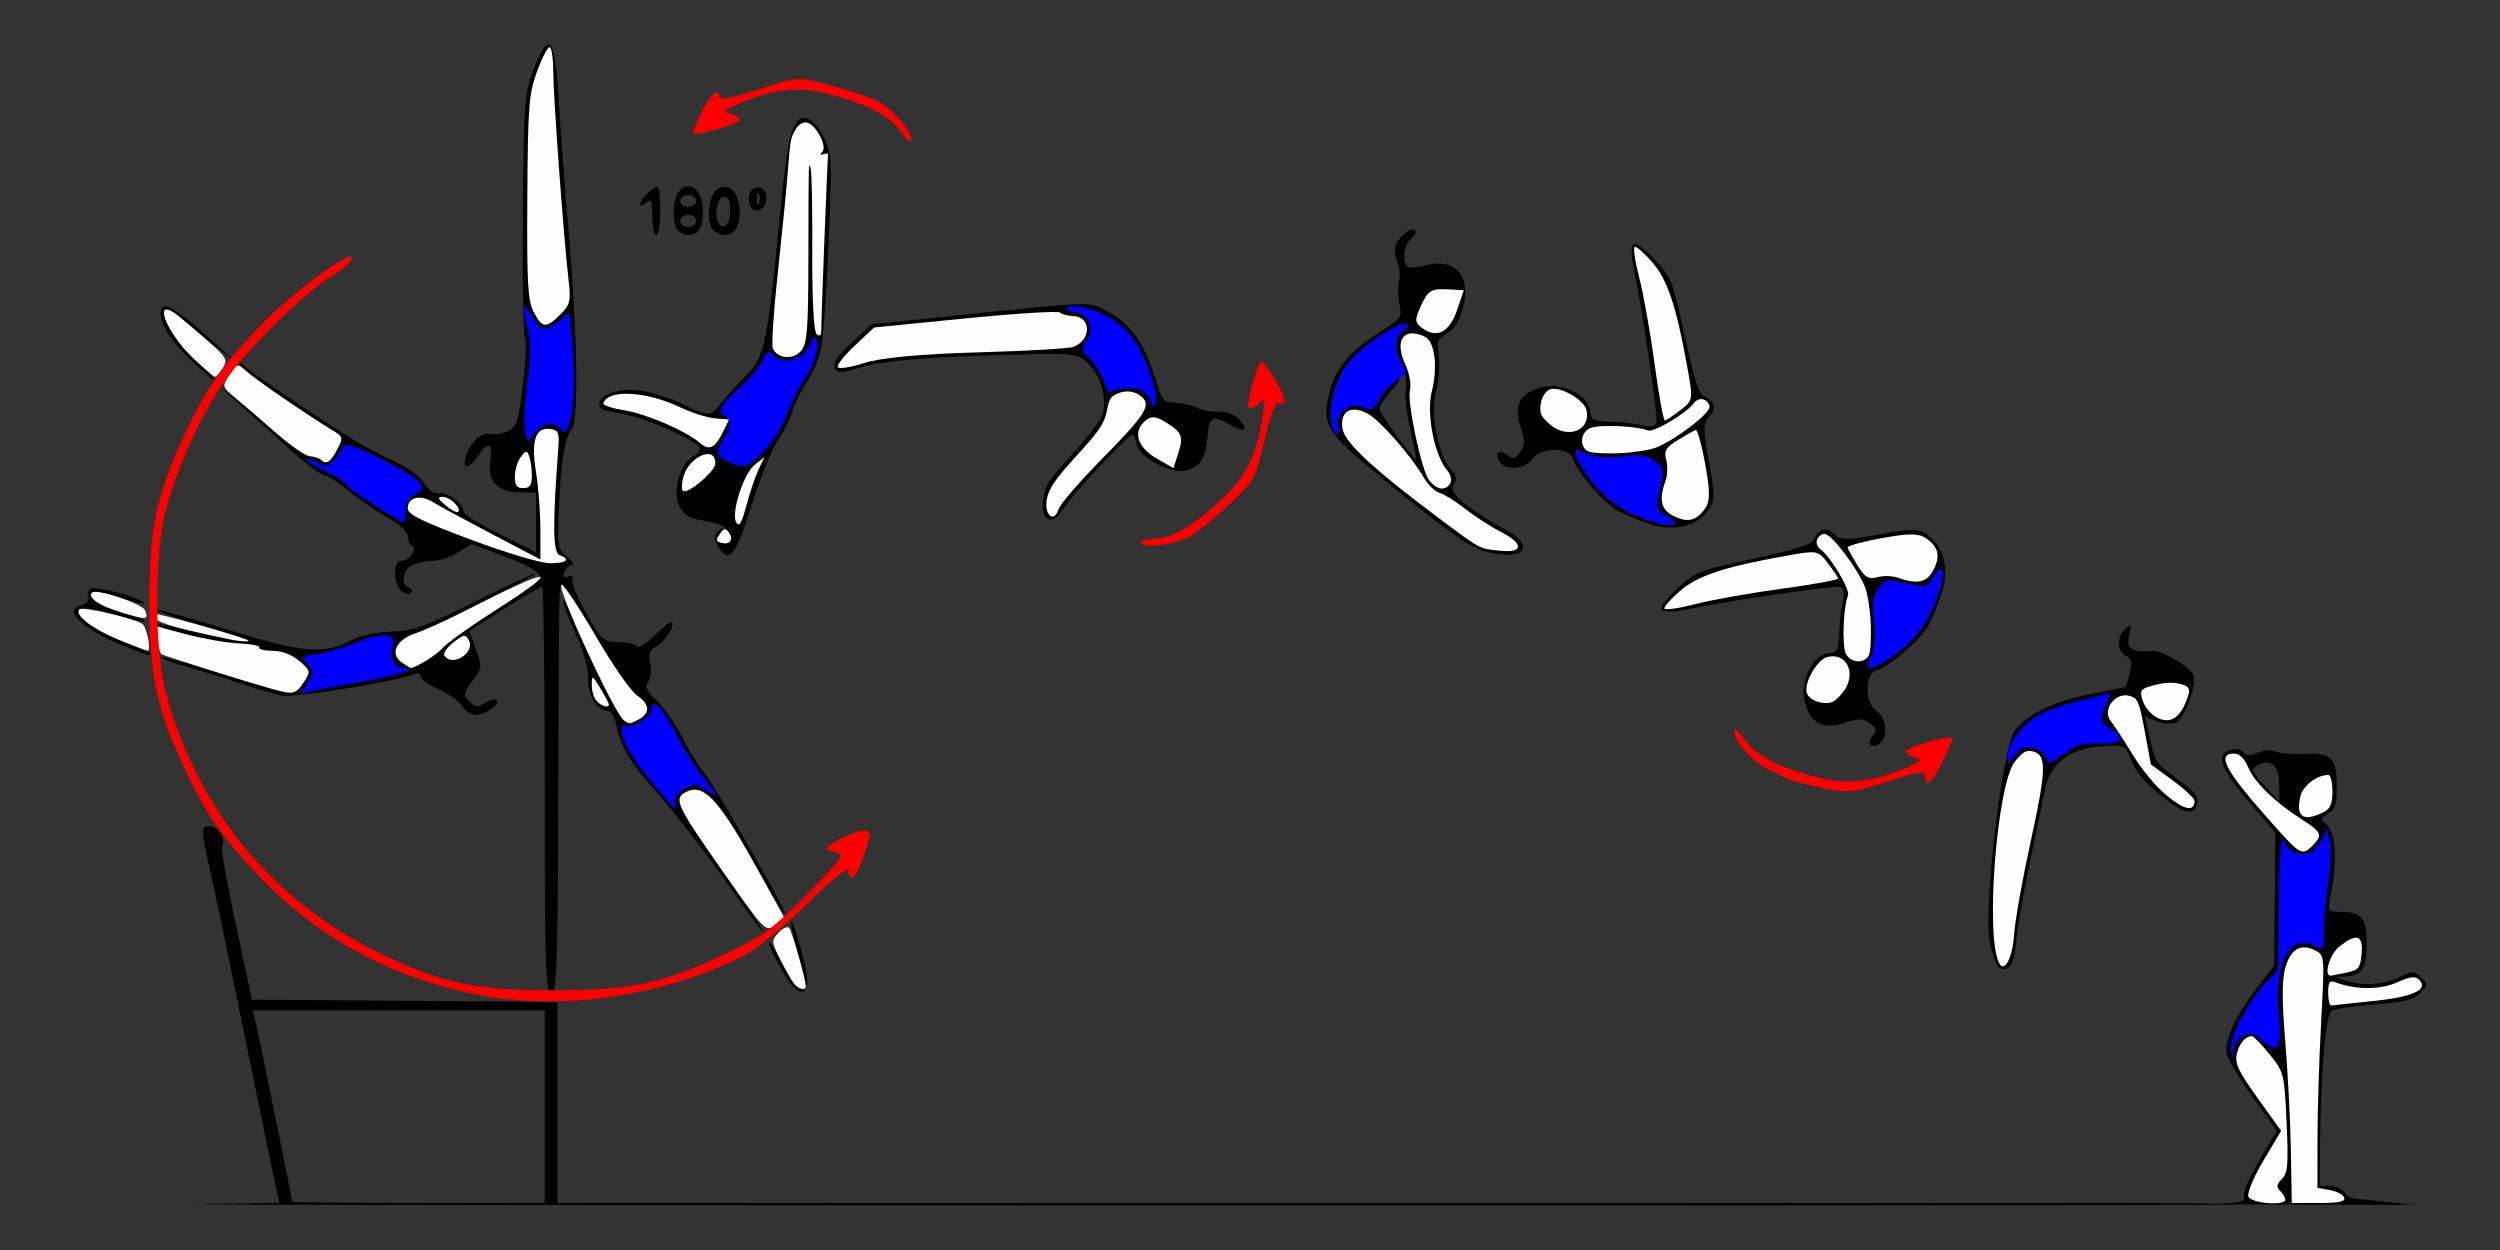 <?xml version="1.0" encoding="UTF-8" standalone="no"?>
<!-- Created with Inkscape (http://www.inkscape.org/) -->

<svg
   xmlns:dc="http://purl.org/dc/elements/1.1/"
   xmlns:cc="http://creativecommons.org/ns#"
   xmlns:rdf="http://www.w3.org/1999/02/22-rdf-syntax-ns#"
   xmlns:svg="http://www.w3.org/2000/svg"
   xmlns="http://www.w3.org/2000/svg"
   xmlns:sodipodi="http://sodipodi.sourceforge.net/DTD/sodipodi-0.dtd"
   xmlns:inkscape="http://www.inkscape.org/namespaces/inkscape"
   version="1.1"
   width="584"
   height="292"
   id="svg2"
   inkscape:version="0.91 r13725"
   sodipodi:docname="ub840704.svg">
  <rect width="100%" height="100%" fill="#333333" stroke="none"/>
  <sodipodi:namedview
     pagecolor="#d2e5d2"
     bordercolor="#666666"
     borderopacity="1"
     objecttolerance="10"
     gridtolerance="10"
     guidetolerance="10"
     inkscape:pageopacity="0"
     inkscape:pageshadow="2"
     inkscape:window-width="1508"
     inkscape:window-height="880"
     id="namedview11"
     showgrid="false"
     inkscape:zoom="0.52226027"
     inkscape:cx="158.44344"
     inkscape:cy="152.43402"
     inkscape:window-x="0"
     inkscape:window-y="0"
     inkscape:window-maximized="0"
     inkscape:current-layer="svg2" />
  <defs
     id="defs6" />
  <g
     id="g4906"
     transform="translate(-1.0999034e-6,-1.3971874e-6)">
    <path
       inkscape:connector-curvature="0"
       id="path8949"
       d="m 417.634,181.942 c -0.743,-0.415 -2.897,-1.452 -4.787,-2.304 -3.405,-1.534 -8.209,-7.147 -7.711,-9.007 0.142,-0.531 1.27,0.483 2.507,2.254 2.593,3.714 8.205,6.553 17.46,8.832 6.767,1.666 12.855,0.892 20.733,-2.636 3.34,-1.496 3.413,-1.612 1.357,-2.168 -1.195,-0.323 -2.066,-0.985 -1.935,-1.47 0.249,-0.928 10.39,-3.809 10.816,-3.072 0.135,0.234 -0.909,2.757 -2.32,5.605 -2.497,5.039 -4.177,6.383 -4.004,3.202 0.065,-1.195 -2.013,-0.874 -8.72,1.347 -8.003,2.65 -9.41,2.791 -15.425,1.544 -3.641,-0.754 -7.227,-1.712 -7.97,-2.127 z"
       style="fill:#fe0000" />
    <path
       inkscape:connector-curvature="0"
       id="path9341"
       d="m 521.99,175.048 c 0.169,-0.004 0.337,0.002 0.502,0.018 0.791,0.074 1.505,0.373 1.846,0.924 0.374,0.606 1.486,0.555 2.996,-0.133 1.352,-0.616 3.191,-0.743 4.213,-0.293 0.998,0.44 3.967,0.681 6.598,0.537 6.397,-0.351 7.717,0.934 7.717,7.514 0,4.432 -0.364,5.537 -2.135,6.484 -1.301,0.696 -1.716,1.401 -1.062,1.805 3.043,1.881 3.585,8.191 1.58,18.373 -0.505,2.564 -0.313,2.75 2.838,2.75 4.608,0 5.779,1.521 5.779,7.5 0,5.667 -1.162,7.452 -4.949,7.6 l -2.551,0.1 2.5,0.801 c 4.187,1.341 8.75,1.086 12.486,-0.695 3.341,-1.593 3.655,-1.593 5.252,0.004 1.598,1.598 1.581,1.815 -0.273,3.67 -1.522,1.522 -3.945,2.124 -10.637,2.639 -4.767,0.366 -9.266,1.035 -9.998,1.486 -1.428,0.881 -2.533,13.507 -2.725,31.146 l -0.105,9.75 2.492,0 c 1.409,0 3.034,0.869 3.74,2 0.193,0.309 0.384,0.57 1.334,0.791 0.009,0.033 0.022,0.066 0.07,0.104 l 14.598,1.541 c -28.879,-0.051 -49.226,-0.11 -47.531,-0.18 6.714,-0.275 8.101,-0.602 7.641,-1.803 -0.31,-0.807 1.288,-4.583 3.551,-8.393 l 4.115,-6.926 -5.516,-7.688 c -3.034,-4.228 -5.799,-8.815 -6.145,-10.191 -0.762,-3.037 1.85,-8.752 7.205,-15.756 l 3.822,-5 0.146,-15.5 0.145,-15.5 -5.18,-6 c -6.023,-6.977 -7.855,-10.098 -7.096,-12.078 0.337,-0.878 1.554,-1.373 2.736,-1.4 z m 7.387,3.086 c -0.628,0.026 -1.342,0.256 -2.131,0.697 -1.45,0.811 -1.229,1.395 1.781,4.68 l 3.439,3.754 -0.053,-4.129 c -0.043,-3.332 -1.153,-5.081 -3.037,-5.002 z"
       style="fill:#000000" />
    <path
       style="fill:#fefefe"
       d="m 547.612,279.776 c -0.229,-0.688 -1.729,-1.48 -3.333,-1.762 l -2.917,-0.512 0,-11.488 c 0,-6.319 0.383,-18.536 0.851,-27.149 0.837,-15.401 0.816,-15.68 -1.288,-16.805 -3.393,-1.816 -5.896,-0.369 -7.1,4.104 -0.777,2.886 -0.773,7.724 0.017,17.19 0.604,7.245 1.193,18.685 1.309,25.421 l 0.211,12.248 6.333,0.002 c 4.622,10e-4 6.221,-0.336 5.918,-1.248 z"
       id="path8537"
       inkscape:connector-curvature="0" />
    <path
       style="fill:#fefefe"
       d="m 533.861,280.226 c 0,-0.44 -0.543,-1.343 -1.207,-2.007 -0.943,-0.943 -0.853,-1.562 0.412,-2.826 1.374,-1.374 1.536,-3.377 1.075,-13.243 -0.534,-11.409 -0.607,-11.703 -3.979,-15.874 -1.889,-2.337 -3.742,-4.243 -4.118,-4.235 -1.546,0.035 -2.913,1.639 -3.524,4.137 -0.529,2.165 0.362,4.061 4.851,10.317 l 5.499,7.665 -4.114,6.926 c -2.269,3.82 -3.855,7.601 -3.536,8.433 0.608,1.584 8.641,2.241 8.641,0.707 z"
       id="path8535"
       inkscape:connector-curvature="0" />
    <path
       style="fill:#fefefe"
       d="m 554.361,233.842 c 9.329,-0.948 13.046,-2.67 10.74,-4.976 -0.899,-0.899 -2.114,-0.75 -5.18,0.632 -3.888,1.753 -9.736,1.74 -14.356,-0.033 -1.381,-0.53 -1.705,-0.064 -1.705,2.453 0,1.709 0.338,3.046 0.75,2.972 0.412,-0.074 4.8,-0.546 9.75,-1.049 z"
       id="path8533"
       inkscape:connector-curvature="0" />
    <path
       style="fill:#fefefe"
       d="m 548.361,227.153 c 2.606,-0.553 3.041,-1.128 3.31,-4.382 0.364,-4.394 -1.111,-4.87 -5.176,-1.673 -2.383,1.874 -3.834,7.117 -1.885,6.809 0.412,-0.065 2.1,-0.405 3.75,-0.754 z"
       id="path8529"
       inkscape:connector-curvature="0" />
    <path
       style="fill:#fefefe"
       d="m 540.289,197.455 c 2.315,-2.315 1.983,-3.143 -2.356,-5.883 -6.301,-3.978 -11.267,-8.766 -12.735,-12.28 -0.892,-2.134 -2.053,-3.266 -3.351,-3.266 -3.971,0 -2.123,3.753 6.895,14 8.827,10.031 8.899,10.076 11.547,7.429 z"
       id="path8523"
       inkscape:connector-curvature="0" />
    <path
       style="fill:#fefefe"
       d="m 542.611,189.806 c 1.755,-0.847 2.25,-1.931 2.25,-4.932 0,-2.116 -0.429,-3.847 -0.953,-3.847 -2.728,0 -6.01,2.554 -6.572,5.114 -1.032,4.699 0.674,5.884 5.275,3.666 z"
       id="path8521"
       inkscape:connector-curvature="0" />
    <path
       style="fill:#0000fe"
       d="m 521.725,245.311 c 0.075,-1.218 1.079,-2.719 2.231,-3.336 1.727,-0.924 2.503,-0.737 4.426,1.07 3.649,3.428 4.761,1.764 3.985,-5.963 -1.198,-11.925 2.587,-19.217 8.368,-16.123 2.031,1.087 2.127,0.922 2.134,-3.647 0.004,-2.632 0.475,-7.666 1.046,-11.187 0.571,-3.521 0.738,-7.77 0.371,-9.442 l -0.668,-3.04 -1.348,2.573 c -0.742,1.415 -2.069,2.85 -2.951,3.188 -1.892,0.726 -5.458,-0.96 -5.458,-2.58 0,-0.622 -0.338,-0.794 -0.75,-0.381 -0.412,0.412 -0.785,7.35 -0.828,15.417 l -0.078,14.667 -2.929,3.096 c -4.176,4.414 -8.631,13.009 -8.119,15.665 l 0.432,2.239 0.136,-2.215 z"
       id="path8651"
       inkscape:connector-curvature="0" />
    <path
       id="path9314"
       d="m 128.032,10.409 c -0.845,0.105 -1.946,2.116 -3.416,5.912 -2.107,5.441 -2.259,7.493 -2.486,33.561 -0.133,15.271 0.088,28.298 0.492,28.951 0.404,0.653 0.199,5.594 -0.453,10.979 -1.059,8.739 -1.439,9.909 -3.557,10.908 -1.304,0.616 -3.176,0.908 -4.16,0.65 -1.995,-0.522 -4.617,1.982 -5.66,5.406 -0.918,3.014 0.819,2.862 2.857,-0.25 2.319,-3.539 3.563,-3.098 2.895,1.023 -0.778,4.796 1.679,7.477 6.852,7.477 l 3.846,0 0,6.992 0,6.994 -8.5,-4.217 c -4.675,-2.319 -8.5,-4.721 -8.5,-5.338 0,-1.855 -3.722,-4.634 -5.676,-4.236 -1.164,0.237 -2.454,-0.639 -3.564,-2.42 -1.02,-1.637 -4.016,-3.798 -7.242,-5.225 -3.026,-1.338 -8.093,-4.093 -11.26,-6.121 -10.139,-6.494 -20.683,-13.676 -23.25,-15.834 -2.426,-2.04 -2.446,-2.04 -0.773,-0.043 1.518,1.812 13.313,10.13 21.025,14.826 2.698,1.643 2.726,1.75 1.184,4.732 -1.162,2.246 -2.023,2.863 -3.262,2.34 -0.925,-0.391 -2.478,-0.794 -3.451,-0.896 -0.973,-0.103 -3.448,-1.766 -5.5,-3.697 -2.052,-1.931 -6.43,-5.661 -9.73,-8.291 l -6,-4.781 5.449,4.857 c 2.997,2.672 8.331,7.445 11.852,10.607 3.521,3.163 6.988,5.75 7.705,5.75 0.718,0 3.183,1.569 5.479,3.486 2.295,1.917 6.385,4.73 9.092,6.25 2.863,1.608 4.921,3.471 4.922,4.455 5.59e-4,0.93 0.474,1.981 1.051,2.338 1.333,0.824 -0.705,3.471 -2.672,3.471 -1.898,0 -1.785,5.417 0.146,7.02 0.838,0.696 1.851,0.915 2.25,0.486 0.399,-0.429 0.164,-0.981 -0.523,-1.227 -1.924,-0.687 -1.481,-4.085 0.684,-5.244 1.064,-0.569 3.201,-1.037 4.75,-1.039 1.549,-0.002 4.264,-0.887 6.035,-1.967 l 3.221,-1.963 6.779,2.553 c 6.883,2.591 9.281,3.99 9.281,5.418 0,0.436 -4.664,3.766 -10.365,7.4 -5.701,3.634 -11.213,7.544 -12.248,8.688 -3.129,3.458 -7.106,5.097 -9.396,3.871 -3.78,-2.023 -2.187,-5.31 3.555,-7.336 4.531,-1.598 28.403,-13.621 27.092,-13.645 -0.475,-0.008 -6.883,2.989 -14.238,6.662 -11.485,5.735 -14.185,6.699 -19.135,6.828 -3.233,0.084 -7.215,0.909 -9.068,1.877 -6.846,3.574 -11.366,3.22 -29.117,-2.281 -9.032,-2.799 -16.607,-4.907 -16.832,-4.682 -0.225,0.225 3.565,1.597 8.422,3.049 11.381,3.402 11.278,3.36 8.264,3.453 -1.412,0.043 -5.851,-0.784 -9.865,-1.838 -4.014,-1.054 -6.908,-1.571 -6.432,-1.148 1.306,1.16 8.646,2.936 20.676,5.004 6.743,1.159 11.54,2.52 12.75,3.615 2.382,2.155 2.398,2.658 0.182,5.395 -2.031,2.508 -2.134,2.491 -21.193,-3.363 -6.298,-1.935 -11.629,-3.34 -11.846,-3.123 -0.217,0.217 2.911,1.344 6.951,2.504 4.04,1.16 9.821,2.954 12.846,3.984 3.025,1.03 6.88,2.155 8.566,2.5 2.824,0.577 26.534,-3.245 30.684,-4.947 1.075,-0.441 1.75,-0.269 1.75,0.445 0,0.64 1.912,2.014 4.25,3.055 2.337,1.041 4.816,2.817 5.508,3.945 1.469,2.394 4.061,2.635 6.799,0.633 2.536,-1.854 1.261,-3.109 -1.443,-1.42 -1.757,1.097 -2.334,1.045 -3.705,-0.326 -1.499,-1.499 -1.446,-1.867 0.707,-4.779 2.246,-3.038 2.276,-3.313 0.799,-7.42 l -1.533,-4.266 8.195,-5.186 c 4.507,-2.852 8.471,-5.186 8.809,-5.186 0.338,0 0.615,21.375 0.615,47.5 0,41.556 0.188,47.5 1.5,47.5 1.31,0 1.519,-5.873 1.652,-46.25 0.165,-50.251 0.131,-48.366 0.918,-49.152 0.299,-0.299 3.797,5.027 7.773,11.838 3.977,6.81 8.339,13.109 9.693,13.996 1.355,0.888 2.463,2.264 2.463,3.057 0,1.761 -3.362,3.698 -5.178,2.984 -1.261,-0.496 -8.735,-15.166 -12.361,-24.264 -0.941,-2.36 -1.906,-4.096 -2.145,-3.857 -0.239,0.239 0.991,3.519 2.732,7.291 2,4.332 3.126,8.302 3.059,10.779 -0.109,4.02 2.018,7.578 4.529,7.578 0.729,0 1.596,1.238 1.926,2.75 1.301,5.959 3.147,9.058 9.971,16.75 3.904,4.4 11.005,13.58 15.781,20.4 4.777,6.82 8.686,12.053 8.686,11.631 0,-0.422 -4.237,-6.761 -9.414,-14.088 -10.826,-15.321 -11.545,-16.86 -8.615,-18.428 3.991,-2.136 7.492,1.378 15.16,15.221 3.892,7.025 7.464,13.012 7.938,13.305 1.34,0.828 -16.041,-29.68 -18.766,-32.939 -1.333,-1.594 -3.705,-5.419 -5.27,-8.5 -1.565,-3.081 -4.228,-6.916 -5.92,-8.521 -2.361,-2.24 -2.82,-3.229 -1.971,-4.252 0.608,-0.733 0.839,-2.673 0.512,-4.311 -0.462,-2.31 -0.159,-3.213 1.352,-4.021 2.059,-1.102 4.489,-4.835 3.676,-5.648 -0.265,-0.265 -2.08,1.117 -4.033,3.07 -1.953,1.953 -3.824,3.108 -4.158,2.566 -0.335,-0.541 -2.269,-0.997 -4.299,-1.014 -3.497,-0.028 -3.89,-0.379 -7.475,-6.691 -2.081,-3.664 -3.566,-7.228 -3.301,-7.92 0.299,-0.78 -0.073,-1.045 -0.979,-0.697 -1.029,0.395 -1.277,0.084 -0.842,-1.051 0.34,-0.886 1.133,-1.626 1.762,-1.645 0.629,-0.018 0.101,-0.903 -1.174,-1.965 -2.199,-1.833 -2.295,-2.431 -1.863,-11.717 0.506,-10.898 1.377,-16.091 3.055,-18.197 1.585,-1.99 1.23,-22.481 -0.799,-46.088 -0.922,-10.725 -1.992,-24.9 -2.377,-31.5 -0.487,-8.356 -1.174,-12.271 -2.408,-12.117 z"
       style="fill:#000000"
       inkscape:connector-curvature="0" />
    <path
       id="path9306"
       d="m 38.573,71.577 c -0.214,0.021 -0.384,0.101 -0.52,0.236 -1.816,1.816 1.064,7.215 6.641,12.445 2.775,2.603 5.272,4.731 5.547,4.73 0.275,-0.001 -1.768,-2.149 -4.541,-4.773 -4.812,-4.553 -8.419,-10.563 -7.119,-11.863 0.335,-0.335 2.68,1.143 5.211,3.283 2.53,2.14 6.029,4.961 7.775,6.27 l 3.174,2.379 -3.154,-2.879 C 43.669,74.178 40.072,71.427 38.573,71.577 Z"
       style="fill:#000000"
       inkscape:connector-curvature="0" />
    <path
       id="path9298"
       d="m 22.032,137.438 c -0.402,-0.007 -0.696,0.029 -0.846,0.121 -0.595,0.368 -0.856,1.254 -0.582,1.969 0.276,0.718 -0.366,1.528 -1.432,1.807 -1.062,0.278 -1.932,0.918 -1.932,1.424 0,1.837 4.738,5.301 10.553,7.715 5.501,2.283 8.374,3.123 7.363,2.152 -0.229,-0.22 -3.305,-1.569 -6.836,-2.998 -6.303,-2.552 -10.08,-5.083 -10.08,-6.756 0,-1.319 2.959,-0.995 9.752,1.07 3.439,1.046 6.029,1.539 5.754,1.094 -0.275,-0.445 -2.729,-1.344 -5.453,-1.998 -4.78,-1.147 -8.003,-3.393 -6.715,-4.682 0.342,-0.342 3.304,0.257 6.582,1.332 3.278,1.075 5.739,1.595 5.469,1.158 -0.682,-1.103 -8.782,-3.357 -11.598,-3.408 z"
       style="fill:#000000"
       inkscape:connector-curvature="0" />
    <path
       inkscape:connector-curvature="0"
       id="path9337"
       d="m 49.059,193.026 c -2.297,0 -2.295,0.042 0.615,13 0.926,4.125 4.577,21.675 8.111,39 3.534,17.325 6.662,32.503 6.953,33.729 l 0.529,2.229 -19.764,0.295 c -10.87,0.161 105.561,0.303 258.736,0.316 93.318,0.008 170.77,-0.045 219.283,-0.127 l -10.312,-0.389 c -26.386,0 -76.183,-0.053 -177.211,-0.053 l -205.76,0 0,-23.488 0,-23.486 -35.699,-0.264 -35.699,-0.262 -3.732,-17.455 c -2.053,-9.6 -3.51,-17.818 -3.236,-18.26 1.021,-1.652 -0.822,-4.785 -2.814,-4.785 z m 9.965,43 34.107,0 34.109,0 0,22.5 0,22.5 -29.5,0 c -16.225,0 -29.5,-0.144 -29.5,-0.32 0,-0.639 -7.849,-39.252 -8.523,-41.93 l -0.693,-2.75 z"
       style="fill:#000000" />
    <path
       id="path9179"
       d="m 184.813,215.161 c -0.021,-0.005 -0.04,-7.8e-4 -0.057,0.016 -0.201,0.201 0.538,3.663 1.643,7.691 1.105,4.029 1.776,7.558 1.492,7.842 -1.009,1.009 -2.721,-0.89 -5.186,-5.754 -1.374,-2.711 -2.725,-4.93 -3.002,-4.93 -0.744,0 3.517,8.211 5.33,10.273 2.106,2.395 3.75,1.602 3.51,-1.693 -0.227,-3.114 -3.075,-13.289 -3.73,-13.445 z"
       style="fill:#000000"
       inkscape:connector-curvature="0" />
    <path
       style="fill:#fefefe"
       d="m 185.484,229.776 c -0.551,-0.688 -1.987,-3.205 -3.191,-5.595 -2.089,-4.145 -2.11,-4.434 -0.445,-6.274 0.96,-1.061 2.081,-1.58 2.491,-1.155 0.653,0.678 3.901,12.056 3.901,13.668 0,1.056 -1.716,0.654 -2.757,-0.644 z"
       id="path8531"
       inkscape:connector-curvature="0" />
    <path
       style="fill:#fefefe"
       d="m 169.063,203.879 c -11.137,-15.904 -11.777,-17.272 -8.817,-18.856 3.924,-2.1 7.462,1.533 15.547,15.965 4.096,7.311 7.447,13.408 7.447,13.55 0,0.142 -1.012,0.911 -2.25,1.709 -2.193,1.414 -2.497,1.098 -11.927,-12.368 z"
       id="path8525"
       inkscape:connector-curvature="0" />
    <path
       style="fill:#fefefe"
       d="m 145.74,168.26 c -2.304,-1.694 -15.783,-30.941 -14.598,-31.674 0.407,-0.252 3.987,5.104 7.956,11.9 3.969,6.797 8.324,13.084 9.679,13.972 2.957,1.938 3.166,4.121 0.529,5.532 -2.276,1.218 -2.276,1.218 -3.566,0.269 z"
       id="path8513"
       inkscape:connector-curvature="0" />
    <path
       style="fill:#fefefe"
       d="m 139.44,163.826 c -0.66,-0.66 -1.198,-2.348 -1.196,-3.75 0.004,-2.492 0.049,-2.476 2,0.724 1.098,1.801 1.996,3.488 1.996,3.75 0,0.892 -1.597,0.479 -2.8,-0.724 z"
       id="path8511"
       inkscape:connector-curvature="0" />
    <path
       style="fill:#fefefe"
       d="m 63.74,160.984 c -6.861,-1.916 -25.736,-7.86 -26.093,-8.217 -0.212,-0.212 -0.664,-1.777 -1.004,-3.477 l -0.618,-3.091 7.358,1.945 c 4.047,1.07 9.672,2.044 12.501,2.164 2.829,0.12 4.94,0.556 4.691,0.969 -0.249,0.412 1.124,0.75 3.051,0.75 2.244,0 4.494,0.852 6.259,2.37 2.696,2.319 2.718,2.427 1.033,5 -1.824,2.784 -2.419,2.916 -7.177,1.587 z"
       id="path8509"
       inkscape:connector-curvature="0" />
    <path
       style="fill:#fefefe"
       d="m 93.809,154.7 c -2.763,-2.02 -1.185,-5.319 3.229,-6.751 2.036,-0.66 7.302,-3.048 11.702,-5.306 20.351,-10.445 23.356,-10.52 7.134,-0.179 -5.701,3.634 -11.213,7.544 -12.248,8.688 -1.595,1.763 -6.476,4.875 -7.646,4.875 -0.197,0 -1.175,-0.597 -2.172,-1.326 z"
       id="path8503"
       inkscape:connector-curvature="0" />
    <path
       style="fill:#fefefe"
       d="m 103.79,153.106 c -0.313,-0.506 0.645,-1.874 2.128,-3.041 2.4,-1.888 2.795,-1.946 3.589,-0.528 1.643,2.935 -3.95,6.427 -5.717,3.569 z"
       id="path8501"
       inkscape:connector-curvature="0" />
    <path
       style="fill:#fefefe"
       d="m 27.74,149.453 c -6.223,-2.581 -10.424,-5.837 -9.161,-7.099 0.754,-0.754 13.684,2.306 14.782,3.498 1.028,1.116 1.975,6.177 1.148,6.132 -0.423,-0.023 -3.469,-1.162 -6.769,-2.531 z"
       id="path8497"
       inkscape:connector-curvature="0" />
    <path
       style="fill:#fefefe"
       d="m 53.74,149.378 c -14.897,-3.103 -18.767,-4.418 -17.304,-5.88 0.328,-0.328 18.018,4.623 21.304,5.963 1.273,0.519 -1.373,0.464 -4,-0.083 z"
       id="path8495"
       inkscape:connector-curvature="0" />
    <path
       style="fill:#fefefe"
       d="m 28.521,143.114 c -5.248,-1.597 -8.17,-3.533 -7.038,-4.664 1.038,-1.038 11.819,2.572 12.428,4.161 0.846,2.204 0.352,2.251 -5.39,0.503 z"
       id="path8489"
       inkscape:connector-curvature="0" />
    <path
       style="fill:#fefefe"
       d="m 109.982,126.063 c -11.471,-4.286 -14.741,-5.907 -14.741,-7.304 0,-2.6 2.907,-3.319 5.907,-1.461 1.426,0.884 7.656,4.259 13.843,7.5 l 11.25,5.894 -0.008,-7.083 c -0.004,-3.896 -0.465,-9.904 -1.025,-13.352 -1.192,-7.345 -0.127,-10.537 3.35,-10.042 1.89,0.269 2.141,0.847 1.877,4.311 -1.357,17.78 -1.292,24.525 0.241,25.114 2.715,1.042 1.704,1.932 -2.194,1.932 -2.106,0 -10.241,-2.422 -18.5,-5.508 z"
       id="path8479"
       inkscape:connector-curvature="0" />
    <path
       style="fill:#fefefe"
       d="m 104.132,118.084 c -1.85,-1.541 -2.023,-1.999 -0.764,-2.025 1.713,-0.035 4.514,2.658 3.657,3.516 -0.275,0.275 -1.577,-0.395 -2.893,-1.491 z"
       id="path8471"
       inkscape:connector-curvature="0" />
    <path
       style="fill:#fefefe"
       d="m 120.272,111.276 c 0.018,-1.512 0.639,-3.551 1.382,-4.529 1.213,-1.599 1.413,-1.616 1.968,-0.168 0.34,0.886 0.618,2.924 0.618,4.529 0,2.252 -0.457,2.918 -2,2.918 -1.523,0 -1.992,-0.656 -1.968,-2.75 z"
       id="path8465"
       inkscape:connector-curvature="0" />
    <path
       style="fill:#fefefe"
       d="m 74.907,107.359 c -0.367,-0.367 -1.5,-0.729 -2.517,-0.803 -1.018,-0.075 -4.73,-2.652 -8.25,-5.727 -3.52,-3.075 -7.727,-6.705 -9.349,-8.067 -2.928,-2.458 -2.937,-2.496 -1.165,-5.2 1.778,-2.714 1.793,-2.717 3.95,-0.783 2.107,1.889 14.377,10.289 19.925,13.64 2.678,1.618 2.714,1.756 1.224,4.638 -1.529,2.958 -2.549,3.573 -3.818,2.303 z"
       id="path8461"
       inkscape:connector-curvature="0" />
    <path
       style="fill:#fefefe"
       d="m 45.206,83.738 c -6.522,-6.12 -9.716,-14.81 -3.704,-10.075 1.302,1.025 4.501,3.743 7.108,6.039 4.312,3.797 4.623,4.363 3.445,6.25 -0.713,1.141 -1.525,2.068 -1.805,2.058 -0.28,-0.009 -2.55,-1.932 -5.044,-4.272 z"
       id="path8455"
       inkscape:connector-curvature="0" />
    <path
       style="fill:#fefefe"
       d="m 124.665,72.881 c -1.381,-2.67 -1.605,-6.713 -1.482,-26.75 0.13,-21.225 0.355,-24.184 2.235,-29.354 1.15,-3.163 2.48,-5.75 2.956,-5.75 0.476,0 0.866,2.592 0.866,5.76 0,5.759 2.461,39.136 3.607,48.928 0.545,4.657 0.345,5.45 -1.955,7.75 -3.318,3.318 -4.256,3.23 -6.228,-0.584 z"
       id="path8453"
       inkscape:connector-curvature="0" />
    <path
       inkscape:connector-curvature="0"
       id="path8951"
       d="M 112.582,232.547 C 92.233,228.854 74.398,219.293 60.432,204.591 51.84,195.546 48.083,190.101 43.107,179.483 c -6.596,-14.075 -8.193,-21.668 -8.193,-38.957 0,-17.289 1.597,-24.882 8.193,-38.957 4.976,-10.618 8.732,-16.062 17.325,-25.108 7.243,-7.625 21.81,-18.477 21.807,-16.245 -9.84e-4,0.72 -2.138,2.654 -4.75,4.296 -7.204,4.531 -20.442,17.709 -25.776,25.659 -5.418,8.075 -10.334,19.138 -13.043,29.355 -2.604,9.816 -2.604,32.184 0,42 7.315,27.578 25.21,49.291 50.643,61.45 14.07,6.727 21.954,8.381 39.928,8.381 18.309,0 25.904,-1.651 41,-8.912 8.243,-3.965 10.688,-5.784 18.48,-13.745 7.804,-7.974 8.688,-9.217 6.75,-9.495 -1.226,-0.176 -2.23,-0.655 -2.23,-1.065 0,-0.943 6.579,-4.116 8.534,-4.116 1.844,0 1.832,0.569 -0.128,6.322 -1.58,4.636 -3.406,6.24 -3.406,2.991 0,-1.045 -3.712,1.952 -9.75,7.87 -5.538,5.429 -11.91,10.64 -14.75,12.063 -18.718,9.38 -41.519,12.838 -61.158,9.274 z"
       style="fill:#fe0000" />
    <path
       inkscape:connector-curvature="0"
       id="path2993"
       d="m 210.327,30.635 c -2.593,-3.714 -8.205,-6.553 -17.46,-8.832 -6.767,-1.666 -12.855,-0.892 -20.733,2.636 -3.34,1.496 -3.413,1.612 -1.357,2.168 1.195,0.323 2.066,0.985 1.935,1.47 -0.254,0.948 -10.395,3.801 -10.83,3.047 -0.143,-0.248 0.818,-2.56 2.137,-5.136 2.238,-4.373 3.923,-5.686 4.073,-3.175 0.036,0.593 4.151,-0.275 9.144,-1.93 9.043,-2.996 9.111,-3 16.809,-0.943 4.251,1.136 9.256,2.836 11.122,3.778 3.42,1.726 8.147,7.381 7.667,9.171 -0.142,0.531 -1.27,-0.483 -2.507,-2.254 z"
       style="fill:#fe0000" />
    <path
       style="fill:#0000fe"
       d="m 153.081,183.767 c -4.874,-5.645 -7.841,-10.659 -7.841,-13.25 0,-0.885 0.47,-1.318 1.044,-0.963 1.465,0.905 5.956,-2.241 5.956,-4.173 0,-2.734 2.847,0.402 5.98,6.586 1.549,3.058 4.212,7.309 5.918,9.447 3.754,4.705 3.842,5.143 0.602,3.021 -2.321,-1.521 -2.684,-1.517 -5.078,0.051 -1.515,0.992 -2.353,2.278 -2.031,3.115 0.865,2.254 0.284,1.764 -4.549,-3.834 z"
       id="path8647"
       inkscape:connector-curvature="0" />
    <path
       style="fill:#0000fe"
       d="m 71.748,159.655 c 1.639,-2.502 1.646,-2.803 0.092,-4.519 -1.585,-1.751 -1.472,-1.864 2.37,-2.379 2.218,-0.298 6.464,-1.549 9.435,-2.78 5.924,-2.455 9.095,-2.103 8.141,0.903 -0.809,2.549 0.332,5.146 2.261,5.146 4.391,0 -1.45,1.872 -10.772,3.453 -5.756,0.976 -11.099,2.018 -11.874,2.316 -1.054,0.404 -0.967,-0.136 0.346,-2.139 z"
       id="path8643"
       inkscape:connector-curvature="0" />
    <path
       style="fill:#0000fe"
       d="m 87.613,118.12 c -3.37,-2.138 -6.443,-4.398 -6.829,-5.022 -0.386,-0.624 -2.708,-2.078 -5.161,-3.231 -2.453,-1.153 -4.256,-2.3 -4.007,-2.549 0.249,-0.249 1.474,0.094 2.721,0.761 1.955,1.046 2.509,0.917 4.007,-0.932 0.956,-1.181 1.887,-2.594 2.07,-3.141 0.413,-1.239 15.874,6.413 17.558,8.689 1.033,1.396 0.871,1.848 -1,2.795 -1.501,0.76 -2.219,2.015 -2.193,3.833 0.022,1.487 -0.203,2.7 -0.5,2.695 -0.297,-0.005 -3.297,-1.759 -6.667,-3.897 z"
       id="path8637"
       inkscape:connector-curvature="0" />
    <path
       style="fill:#0000fe"
       d="m 122.697,100.708 c -0.36,-1.433 -0.148,-6.408 0.47,-11.054 0.773,-5.81 0.812,-9.803 0.123,-12.788 -1.439,-6.242 -1.287,-6.742 0.939,-3.09 2.319,3.804 2.893,3.917 6.286,1.248 l 2.545,-2.002 0.715,8.582 c 0.994,11.935 -0.668,22.252 -2.981,18.509 -1.113,-1.801 -4.343,-1.227 -5.942,1.057 l -1.502,2.144 -0.654,-2.606 z"
       id="path2991"
       inkscape:connector-curvature="0" />
    <path
       inkscape:connector-curvature="0"
       id="path9600"
       d="m 160.781,43.529 c -1.637,0 -3.273,1.785 -3.393,5.354 -0.067,2.007 0.299,4.178 0.814,4.822 0.516,0.645 1.676,1.172 2.578,1.172 2.446,0 3.532,-1.917 3.395,-5.994 -0.12,-3.569 -1.758,-5.354 -3.395,-5.354 z m -7.17,0.098 c -1.003,0 -4.045,3.015 -4.045,4.01 0,0.499 0.631,0.382 1.402,-0.26 1.212,-1.009 1.402,-0.58 1.402,3.166 0,2.383 0.42,4.334 0.934,4.334 0.519,0 0.936,-2.5 0.936,-5.625 0,-3.094 -0.284,-5.625 -0.629,-5.625 z m 15.781,0.023 c -0.58,-0.028 -1.201,0.146 -1.836,0.545 -1.967,1.236 -2.704,7.417 -1.113,9.34 0.61,0.737 1.848,1.342 2.75,1.342 2.536,0 3.887,-2.339 3.564,-6.168 -0.259,-3.073 -1.627,-4.974 -3.365,-5.059 z m 7.637,0.117 c -1.653,-0.04 -2.662,2.063 -1.865,4.146 0.891,2.33 3.842,1.198 3.842,-1.475 0,-1.464 -0.604,-2.435 -1.639,-2.635 -0.116,-0.022 -0.228,-0.035 -0.338,-0.037 z m 0.076,1.229 c 0.056,0.021 0.119,0.11 0.184,0.271 0.259,0.645 0.259,1.699 0,2.344 -0.259,0.645 -0.473,0.117 -0.473,-1.172 0,-0.967 0.12,-1.507 0.289,-1.443 z m -16.324,0.506 c 1.038,0 1.869,0.625 1.869,1.406 0,0.781 -0.831,1.406 -1.869,1.406 -1.038,0 -1.869,-0.625 -1.869,-1.406 0,-0.781 0.831,-1.406 1.869,-1.406 z m 8.412,0.469 c 0.973,0 1.4,0.981 1.4,3.203 0,3.324 -1.929,5.044 -2.877,2.566 -0.897,-2.345 -0.02,-5.77 1.477,-5.77 z m -8.412,4.219 c 1.038,0 1.869,0.625 1.869,1.406 0,0.781 -0.831,1.406 -1.869,1.406 -1.038,0 -1.869,-0.625 -1.869,-1.406 0,-0.781 0.831,-1.406 1.869,-1.406 z"
       style="fill:#000000" />
    <g
       transform="matrix(0.866,-0.5,0.5,0.866,-129.601,-24.539)"
       id="g4769">
      <path
         style="fill:#000000"
         d="m 457.558,461.361 c -0.232,0.015 -0.579,0.08 -1.043,0.17 -2.731,0.528 -4.352,3.463 -3.053,5.523 0.809,1.282 0.52,2.179 -1.281,3.98 l -2.326,2.326 -7.725,-2.596 c -8.844,-2.973 -15.313,-3.462 -19.943,-1.508 -4.486,1.893 -27.347,32.555 -29.725,39.867 -0.935,2.875 -1.416,5.688 -1.068,6.25 1.273,2.06 3.599,0.926 6.273,-3.061 1.507,-2.246 6.838,-8.659 11.846,-14.25 5.008,-5.591 10.408,-11.657 12,-13.479 4.051,-4.634 9.684,-5.345 16.428,-2.076 4.886,2.368 4.923,2.423 4.385,6.389 -0.387,2.854 0.16,5.862 1.912,10.5 2.493,6.6 4.395,8.241 6.547,5.648 0.944,-1.138 0.662,-2.632 -1.35,-7.182 -2.512,-5.68 -2.522,-5.807 -0.873,-11.037 l 1.668,-5.291 1.912,2.432 c 1.052,1.337 2.762,2.43 3.803,2.43 2.32,0 8.963,-5.664 8.963,-7.643 0,-2.634 -3.94,-9.205 -5.893,-9.824 -1.06,-0.336 -2.479,-1.276 -3.154,-2.09 -0.992,-1.195 -0.866,-1.885 0.658,-3.578 1.388,-1.542 1.735,-1.948 1.039,-1.902 z"
         id="path8129"
         inkscape:connector-curvature="0" />
      <path
         inkscape:connector-curvature="0"
         style="fill:#fefefe"
         d="m 391.908,514.576 c 0,-6.862 20.585,-36.876 26.86,-39.163 2.774,-1.011 3.61,-0.975 4.791,0.207 2.295,2.295 0.452,5.252 -11.317,18.153 -5.958,6.532 -12.292,14.069 -14.075,16.75 -2.831,4.258 -6.259,6.477 -6.259,4.053 z"
         id="path8265" />
      <path
         inkscape:connector-curvature="0"
         style="fill:#fefefe"
         d="m 445.411,500.148 c -1.161,-3.099 -2.034,-8.119 -2.131,-12.25 -0.09,-3.85 -0.324,-8.106 -0.518,-9.457 -0.473,-3.286 4.297,-5.32 6.742,-2.875 1.42,1.42 1.321,2.251 -1.063,8.967 l -2.628,7.402 2.565,5.799 c 1.411,3.19 2.305,6.219 1.988,6.732 -1.332,2.156 -3.111,0.606 -4.955,-4.318 z"
         id="path8261" />
      <path
         inkscape:connector-curvature="0"
         style="fill:#fefefe"
         d="m 452.504,483.148 c -0.835,-1.296 -1.22,-3.412 -0.908,-4.99 0.47,-2.376 0.892,-2.657 3.177,-2.112 3.461,0.826 5.529,1.916 7.005,3.695 0.978,1.179 0.702,1.849 -1.467,3.555 -3.449,2.713 -5.994,2.665 -7.807,-0.148 z"
         id="path8257" />
      <path
         inkscape:connector-curvature="0"
         style="fill:#0000fe"
         d="m 437.115,481.256 c -2.539,-1.626 -4.32,-1.993 -7.779,-1.603 -3.903,0.44 -4.416,0.283 -3.943,-1.207 0.316,-0.997 -0.3,-2.476 -1.475,-3.539 -1.655,-1.497 -2.459,-1.626 -4.466,-0.711 -2.045,0.932 -2.354,0.87 -1.875,-0.378 0.315,-0.822 1.756,-2.098 3.202,-2.836 5.228,-2.67 8.721,-2.766 17.092,-0.472 l 8.141,2.231 -2.768,2.207 c -2.513,2.004 -2.656,2.453 -1.552,4.876 0.669,1.468 1.216,2.873 1.216,3.122 0,1.065 -2.738,0.267 -5.793,-1.689 z"
         id="path8193" />
    </g>
    <g
       transform="matrix(0.966,-0.259,0.259,0.966,-30.668,-219.369)"
       id="g4761">
      <path
         style="fill:#000000"
         d="m 326.744,373.648 c -0.049,-0.005 -0.096,-0.002 -0.137,0.012 -0.672,0.221 -1.298,2.558 -1.424,5.316 -0.392,8.575 -3.474,35.126 -4.217,36.328 -0.526,0.851 -1.455,0.769 -3.535,-0.311 -1.552,-0.805 -4.703,-2.018 -7.002,-2.697 -3.577,-1.056 -4.116,-1.566 -3.74,-3.533 0.704,-3.685 -4.639,-8.365 -9.549,-8.365 -5.25,0 -7.494,2.496 -7.104,7.904 0.223,3.086 -0.172,4.407 -1.635,5.477 -1.681,1.23 -2.081,1.199 -3.129,-0.234 -1.391,-1.902 -2.89,-0.956 -2.031,1.281 0.901,2.348 5.443,3.084 7.506,1.217 2.441,-2.209 9.16,-0.469 9.16,2.373 0,3.036 4.49,12.266 7.115,14.627 1.312,1.18 4.134,3.317 6.273,4.75 4.763,3.19 10.286,3.436 13.869,0.617 2.248,-1.768 2.606,-2.99 3.242,-11.023 0.585,-7.39 1.06,-9.219 2.607,-10.047 2.267,-1.213 2.439,-3.243 0.416,-4.922 -1.228,-1.019 -1.372,-3.52 -0.855,-14.873 0.61,-13.419 0.575,-13.735 -2.074,-18.963 -1.389,-2.741 -3.016,-4.858 -3.758,-4.934 z m -0.035,0.75 c 0.44,0 1.79,2.038 3,4.527 2.377,4.892 2.769,11.437 1.549,25.871 -0.645,7.625 -0.686,7.714 -4.123,9.15 -1.909,0.798 -3.764,1.451 -4.121,1.451 -0.357,0 0.12,-5.963 1.061,-13.25 0.94,-7.287 1.737,-16.512 1.771,-20.5 0.034,-3.987 0.423,-7.25 0.863,-7.25 z m -27.59,27.107 c 1.268,-0.021 2.748,0.761 4.334,2.348 2.668,2.668 3.145,5.456 1.256,7.346 -3.772,3.772 -10.939,-2.21 -8.654,-7.225 0.74,-1.625 1.796,-2.448 3.064,-2.469 z m 7.057,11.045 c 2.743,0.035 10.228,2.436 12.367,4.047 1.157,0.872 9.81,-1.561 12.072,-3.395 0.663,-0.537 1.676,-0.687 2.25,-0.332 2.409,1.489 0.686,3.517 -4.707,5.547 -3.163,1.19 -7.1,2.321 -8.75,2.514 -3.532,0.411 -14.205,-1.838 -15.67,-3.303 -1.662,-1.662 -0.485,-4.705 1.955,-5.053 0.138,-0.02 0.3,-0.028 0.482,-0.025 z m -4.951,4.207 c 0.315,-0.008 0.945,0.487 2.203,1.477 1.385,1.09 4.668,2.277 7.297,2.639 5.108,0.703 5.955,1.094 7.982,3.688 1.087,1.391 0.965,2.285 -0.75,5.484 -2.521,4.703 -2.521,4.881 -0.049,7.354 2.191,2.191 0.77,2.654 -2.5,0.814 -5.711,-3.214 -9.958,-7.599 -12.143,-12.539 -1.297,-2.933 -2.357,-6.253 -2.357,-7.377 0,-1.021 0.001,-1.531 0.316,-1.539 z m 28.154,2.641 c 0.406,0 0.431,3.712 0.057,8.25 -0.537,6.517 -1.107,8.618 -2.715,10 -2.682,2.306 -4.942,2.21 -7.666,-0.328 -2.354,-2.193 -2.221,-4.48 0.488,-8.395 0.751,-1.085 1.365,-3.151 1.365,-4.592 0,-2.174 0.656,-2.816 3.865,-3.777 2.126,-0.637 4.2,-1.158 4.605,-1.158 z"
         id="path8097"
         inkscape:connector-curvature="0" />
      <path
         inkscape:connector-curvature="0"
         style="fill:#fefefe"
         d="m 319.054,437.319 c -2.354,-2.193 -2.221,-4.479 0.489,-8.394 0.751,-1.085 1.365,-3.151 1.365,-4.592 0,-2.174 0.657,-2.816 3.866,-3.777 2.126,-0.637 4.198,-1.158 4.604,-1.158 0.406,0 0.432,3.712 0.058,8.25 -0.537,6.517 -1.107,8.618 -2.715,10 -2.682,2.306 -4.943,2.21 -7.667,-0.329 z"
         id="path8239" />
      <path
         inkscape:connector-curvature="0"
         style="fill:#fefefe"
         d="m 310.582,419.963 c -3.204,-0.725 -6.284,-1.776 -6.844,-2.335 -1.662,-1.662 -0.484,-4.705 1.956,-5.053 2.204,-0.314 10.568,2.304 12.849,4.022 1.157,0.872 9.808,-1.561 12.071,-3.394 1.445,-1.171 3.294,-0.226 3.294,1.682 0,1.475 -9.591,5.475 -14.5,6.047 -1.65,0.192 -5.622,-0.243 -8.826,-0.968 z"
         id="path8223" />
      <path
         inkscape:connector-curvature="0"
         style="fill:#fefefe"
         d="m 324.074,402.148 c 0.94,-7.287 1.738,-16.512 1.772,-20.5 0.034,-3.987 0.422,-7.25 0.863,-7.25 0.44,0 1.79,2.037 3,4.527 2.377,4.892 2.768,11.438 1.548,25.872 -0.645,7.625 -0.685,7.715 -4.122,9.151 -1.909,0.798 -3.763,1.45 -4.121,1.45 -0.357,0 0.12,-5.963 1.06,-13.25 z"
         id="path8219" />
      <path
         inkscape:connector-curvature="0"
         style="fill:#fefefe"
         d="m 296.963,409.475 c -1.764,-2.478 -1.903,-3.316 -0.908,-5.5 0.657,-1.442 2.004,-2.577 3.059,-2.577 2.417,0 6.794,4.352 6.794,6.755 0,4.861 -5.814,5.72 -8.945,1.322 z"
         id="path8215" />
      <path
         inkscape:connector-curvature="0"
         style="fill:#0000fe"
         d="m 315.408,438.212 c -5.711,-3.214 -9.957,-7.598 -12.142,-12.539 -1.297,-2.933 -2.358,-6.252 -2.358,-7.376 0,-2.042 0.002,-2.042 2.519,-0.063 1.385,1.09 4.669,2.277 7.298,2.639 5.108,0.703 5.955,1.094 7.983,3.687 1.087,1.391 0.965,2.285 -0.75,5.485 -2.521,4.703 -2.522,4.88 -0.049,7.353 2.191,2.191 0.77,2.654 -2.5,0.814 z"
         id="path8187" />
    </g>
    <g
       transform="matrix(0.5,-0.866,0.866,0.5,-197.035,54.309)"
       id="g4747">
      <path
         style="fill:#000000"
         d="m 170.068,354.667 c -0.647,0.051 -1.077,0.269 -1.441,0.643 -0.964,0.987 -0.253,2.119 3.398,5.418 2.989,2.7 8.754,10.837 16.357,23.084 11.698,18.841 11.74,18.927 10.611,22.695 -1.171,3.909 -4.828,7.536 -8.535,8.467 -1.169,0.293 -6.313,-0.379 -11.43,-1.496 -8.387,-1.83 -9.646,-1.887 -12.789,-0.574 -4.423,1.848 -4.312,4.953 0.182,5.074 4.196,0.113 23.486,4.6 23.486,5.463 0,0.392 -0.675,1.272 -1.5,1.957 -2.324,1.929 -1.995,10.505 0.5,13 2.44,2.44 4.838,2.521 9.453,0.32 4.143,-1.976 4.947,-1.454 4.947,3.213 0,4.034 1.279,4.593 2.191,0.959 0.392,-1.563 0.021,-3.433 -0.982,-4.965 -0.886,-1.352 -1.609,-3.394 -1.609,-4.541 0,-1.147 -0.657,-3.358 -1.461,-4.912 -1.414,-2.734 -1.331,-2.966 2.594,-7.199 5.59,-6.029 7.867,-10.857 7.867,-16.686 0,-5.538 0.863,-4.091 -17.84,-29.898 l -12.34,-17.029 -5.941,-1.799 c -2.964,-0.897 -4.641,-1.278 -5.719,-1.193 z"
         id="path8105"
         inkscape:connector-curvature="0" />
      <path
         inkscape:connector-curvature="0"
         style="fill:#fefefe"
         d="m 187.908,431.034 c 0,-5.275 2.673,-8.078 6.365,-6.676 1.683,0.639 2.109,1.59 2.014,4.495 -0.142,4.34 -0.794,5.105 -5.13,6.019 l -3.25,0.685 0,-4.523 z"
         id="path8233" />
      <path
         inkscape:connector-curvature="0"
         style="fill:#fefefe"
         d="m 180.908,419.887 c -6.875,-1.787 -13.512,-3.029 -14.75,-2.761 -3.477,0.755 -2.818,-2.335 0.764,-3.583 2.34,-0.816 5.079,-0.595 12.25,0.988 7.63,1.684 9.814,1.834 12.558,0.862 2.845,-1.008 3.605,-0.92 5.297,0.612 1.212,1.097 1.861,2.775 1.679,4.34 -0.41,3.519 -2.727,3.459 -17.797,-0.459 z"
         id="path8225" />
      <path
         inkscape:connector-curvature="0"
         style="fill:#fefefe"
         d="m 200.751,401.148 c -0.846,-0.688 -6.385,-9.125 -12.307,-18.75 -6.931,-11.265 -12.414,-18.99 -15.388,-21.681 -2.541,-2.3 -4.292,-4.509 -3.891,-4.91 0.401,-0.401 3.32,0.059 6.486,1.021 l 5.756,1.751 12.5,17.411 c 6.875,9.576 12.381,17.878 12.236,18.45 -0.145,0.572 0.224,1.95 0.819,3.063 2.023,3.78 -2.662,6.529 -6.213,3.646 z"
         id="path8213" />
      <path
         inkscape:connector-curvature="0"
         style="fill:#0000fe"
         d="m 198.708,423.198 c 1.823,-1.823 1.44,-4.916 -0.919,-7.427 l -2.119,-2.256 2.05,-2.606 c 1.127,-1.433 2.327,-3.868 2.666,-5.411 0.492,-2.242 1.064,-2.72 2.847,-2.379 3.267,0.625 6.198,-2.877 4.72,-5.639 -0.613,-1.146 -0.721,-2.083 -0.24,-2.083 1.543,0 3.196,4.958 3.196,9.587 0,2.471 -0.862,6.162 -1.916,8.203 -2.356,4.563 -8.386,11.21 -10.169,11.21 -1.023,0 -1.048,-0.267 -0.115,-1.2 z"
         id="path8185" />
    </g>
    <g
       transform="matrix(0.866,-0.5,0.5,0.866,-93.57,-130.73)"
       id="g4754">
      <path
         style="fill:#000000"
         d="m 274.901,371.522 c -0.858,-0.727 -4.373,-0.074 -5.702,1.255 -0.629,0.629 -1.294,2.229 -1.478,3.555 -0.184,1.326 -1.056,3.152 -1.938,4.059 -0.882,0.907 -2.039,3.013 -2.57,4.68 -0.934,2.933 -1.156,3.039 -6.925,3.257 -8.008,0.302 -13.258,2.132 -17.081,5.955 -5.534,5.534 -5.672,7.583 -1.34,19.7 2.155,6.026 5.728,15.191 7.941,20.368 3.271,7.653 4.688,9.937 7.578,12.221 6.324,4.999 8.97,2.584 4.589,-4.189 -1.483,-2.292 -3.539,-6.276 -4.57,-8.854 -1.511,-3.777 -1.531,-4.887 -0.106,-5.722 1.178,-0.69 1.548,-1.765 1.106,-3.225 -1.159,-3.827 2.188,-13.745 5.886,-17.443 1.812,-1.812 3.968,-4.933 4.791,-6.937 1.403,-3.418 1.679,-3.65 4.443,-3.736 2.09,-0.065 3.909,-1.056 6.259,-3.406 5.34,-5.34 4.154,-10.992 -2.697,-12.859 -1.528,-0.416 -3.152,-1.108 -3.61,-1.539 -1.236,-1.162 1.603,-5.345 3.765,-5.546 1.017,-0.095 1.849,-0.634 1.849,-1.197 0,-0.162 -0.068,-0.294 -0.191,-0.398 z m 2.997,18.178 -3.562,3.125 c -4.191,3.678 -7.522,3.59 -9.216,-0.242 -0.901,-2.038 -0.652,-2.604 1.968,-4.493 3.603,-2.597 4.321,-2.618 7.976,-0.236 l 2.834,1.845 z m -15.711,0.108 c 0.723,0.723 0.553,0.929 -0.766,0.929 -2.665,-10e-6 -4.363,2.359 -4.725,6.564 -0.183,2.128 -1.081,4.617 -1.996,5.531 -0.914,0.914 -2.664,4.844 -3.888,8.732 -1.224,3.889 -2.266,6.999 -2.317,6.914 -0.68,-1.14 -2.026,-13.883 -1.547,-14.645 0.358,-0.57 2.481,-1.629 4.718,-2.353 2.667,-0.864 3.437,-1.377 2.235,-1.489 -1.008,-0.094 -3.373,0.66 -5.254,1.674 -2.798,1.508 -3.645,1.51 -4.66,0.017 -1.833,-2.699 -6.391,-2.259 -7.288,0.703 -0.377,1.244 -0.964,1.984 -1.304,1.643 -1.091,-1.091 1.246,-5.765 4.519,-9.038 1.747,-1.747 4.967,-3.748 7.155,-4.446 4.893,-1.56 13.857,-1.998 15.117,-0.738 z m 1.355,3.476 c 1.717,1.717 1.885,2.828 0.883,5.832 -0.681,2.041 -2.791,5.264 -4.687,7.162 -3.769,3.771 -7.075,13.207 -6.256,17.854 0.264,1.501 -0.167,2.749 -1.092,3.161 -1.845,0.822 -3.331,-0.485 -3.689,-3.244 -0.38,-2.93 4.705,-18.507 6.69,-20.492 0.924,-0.924 1.835,-3.472 2.023,-5.661 0.465,-5.405 3.245,-7.497 6.129,-4.613 z m -20.943,8.391 c 0.476,0.432 0.946,0.999 1.395,1.701 1.736,2.714 3.926,13.678 3.926,19.654 0,1.883 0.625,4.047 1.388,4.81 0.763,0.763 2.261,3.57 3.327,6.236 1.066,2.666 3.134,6.695 4.596,8.955 3.191,4.933 2.058,6.802 -2.251,3.715 -4.153,-2.975 -3.851,-2.502 -8.431,-13.135 -7.683,-17.838 -10.523,-26.928 -9.373,-30.004 1.177,-3.148 3.361,-3.805 5.423,-1.932 z"
         id="path8085"
         inkscape:connector-curvature="0" />
      <path
         inkscape:connector-curvature="0"
         style="fill:#fefefe"
         d="m 246.549,433.61 c -7.683,-17.838 -10.524,-26.929 -9.374,-30.004 1.449,-3.874 4.422,-3.974 6.818,-0.229 1.736,2.714 3.927,13.677 3.927,19.653 0,1.883 0.624,4.048 1.388,4.811 0.763,0.763 2.26,3.569 3.326,6.235 1.066,2.666 3.134,6.696 4.596,8.956 3.191,4.933 2.058,6.801 -2.251,3.715 -4.153,-2.975 -3.85,-2.503 -8.43,-13.136 z"
         id="path8237" />
      <path
         inkscape:connector-curvature="0"
         style="fill:#fefefe"
         d="m 248.699,424.049 c -0.38,-2.93 4.705,-18.507 6.69,-20.492 0.924,-0.924 1.834,-3.471 2.023,-5.66 0.465,-5.405 3.246,-7.497 6.13,-4.613 1.717,1.717 1.886,2.828 0.883,5.833 -0.681,2.041 -2.79,5.264 -4.687,7.162 -3.769,3.771 -7.075,13.207 -6.256,17.855 0.264,1.501 -0.167,2.75 -1.093,3.162 -1.845,0.822 -3.331,-0.486 -3.689,-3.245 z"
         id="path8227" />
      <path
         inkscape:connector-curvature="0"
         style="fill:#fefefe"
         d="m 265.12,392.584 c -0.901,-2.038 -0.653,-2.605 1.967,-4.494 3.603,-2.597 4.322,-2.618 7.977,-0.237 l 2.833,1.846 -3.561,3.124 c -4.191,3.678 -7.523,3.591 -9.216,-0.24 z"
         id="path8209" />
      <path
         inkscape:connector-curvature="0"
         style="fill:#0000fe"
         d="m 235.758,400.788 c 1.481,-3.959 6.849,-8.821 11.313,-10.244 4.893,-1.56 13.857,-1.997 15.117,-0.736 0.723,0.723 0.553,0.93 -0.767,0.93 -2.578,0 -4.494,2.458 -4.602,5.901 l -0.097,3.093 -3.292,0.393 c -1.811,0.216 -4.381,1.09 -5.711,1.941 -1.933,1.237 -2.676,1.17 -3.695,-0.331 -1.869,-2.752 -6.417,-2.348 -7.324,0.65 -0.377,1.244 -0.963,1.983 -1.303,1.643 -0.34,-0.34 -0.177,-1.798 0.362,-3.24 z"
         id="path8183" />
    </g>
    <g
       id="g8372"
       transform="matrix(0.259,-0.966,-0.966,-0.259,-8.805,807.424)">
      <path
         inkscape:connector-curvature="0"
         id="path8288"
         d="m 751.588,-5.734 c -2.404,0.06 -4.913,0.47 -6.932,1.16 -2.403,0.821 -5.871,1.513 -7.707,1.535 -1.836,0.023 -5.02,0.678 -7.076,1.455 -2.197,0.831 -8.65,1.643 -15.652,1.969 -13.187,0.614 -15.338,1.508 -12.076,5.02 1.523,1.64 2.183,1.813 3.582,0.938 1.54,-0.964 1.502,-1.016 -0.387,-0.498 -1.453,0.399 -2.104,0.171 -2.104,-0.736 0,-2.181 1.159,-2.648 2.822,-1.139 1.201,1.09 1.47,2.505 1.137,5.986 -0.36,3.754 -0.087,4.909 1.541,6.543 2.654,2.662 9.615,2.76 12.195,0.172 1.338,-1.343 2.025,-1.525 2.652,-0.703 1.525,1.998 3.306,14.472 2.744,19.227 -0.302,2.558 -0.294,4.908 0.018,5.221 2.096,2.102 5.535,-2.071 6.299,-7.643 0.352,-2.565 0.188,-7.118 -0.365,-10.117 -1.392,-7.554 -1.418,-7.457 2.5,-9.174 1.928,-0.845 5.396,-2.635 7.709,-3.979 5.199,-3.02 8.408,-2.854 37.115,1.916 20.78,3.453 24.568,3.416 24.568,-0.238 0,-2.22 -4.403,-6.445 -7.971,-7.65 -5.51,-1.862 -37.47,-8.822 -42.268,-9.205 -0.756,-0.06 -1.544,-0.079 -2.346,-0.059 z"
         style="fill:#000000" />
      <path
         id="path8254"
         d="m 756.368,-4.812 c -0.474,0.03 -0.555,0.324 -0.326,0.916 0.295,0.765 7.588,3.149 18.006,5.889 9.63,2.532 18.139,4.978 18.91,5.436 1.712,1.016 2.826,1.284 -20.764,-4.994 -15.586,-4.148 -18.793,-4.739 -20.795,-3.824 -2.58,1.179 -3.257,4.861 -1.199,6.523 0.643,0.519 8.318,2.053 17.057,3.408 8.738,1.355 19.041,3.046 22.896,3.758 8.722,1.61 8.448,1.586 10.982,0.904 1.157,-0.311 2.102,-1.285 2.102,-2.166 0,-2.202 -4.241,-6.057 -5.682,-5.164 -0.736,0.456 -0.91,0.323 -0.482,-0.371 0.367,-0.595 0.511,-1.082 0.318,-1.082 -0.549,0 -37.363,-8.349 -39.729,-9.01 -0.586,-0.164 -1.011,-0.241 -1.295,-0.223 z"
         style="fill:#fefefe"
         inkscape:connector-curvature="0" />
      <path
         id="path8252"
         d="m 725.2,0.462 -3.154,0.574 c -1.735,0.315 -5.677,0.572 -8.76,0.572 -4.378,0 -5.392,0.256 -4.635,1.172 1.55,1.873 11.441,1.46 14.219,-0.594 l 2.33,-1.725 z"
         style="fill:#fefefe"
         inkscape:connector-curvature="0" />
      <path
         id="path8250"
         d="m 704.559,3.024 c -0.737,-0.013 -1.322,0.685 -1.322,1.92 0,1.523 0.179,1.584 2.285,0.773 1.157,-0.445 1.257,-0.875 0.438,-1.865 -0.46,-0.556 -0.958,-0.82 -1.4,-0.828 z"
         style="fill:#fefefe"
         inkscape:connector-curvature="0" />
      <path
         id="path8248"
         d="m 731.536,10.696 -3.139,0.629 c -4.234,0.849 -5.171,1.941 -3.916,4.561 1.87,3.904 3.321,13.807 2.785,19.014 -0.291,2.831 -0.169,5.146 0.271,5.146 3.465,0 5.389,-8.811 3.803,-17.418 -0.556,-3.015 -0.738,-6.933 -0.406,-8.707 l 0.602,-3.225 z"
         style="fill:#fefefe"
         inkscape:connector-curvature="0" />
      <path
         id="path3386-1"
         d="m 720.268,11.131 c -2.102,0.21 -7.686,4.119 -7.686,5.523 0,0.489 1.455,0.891 3.234,0.891 5.074,0 9.248,-5.545 4.822,-6.406 -0.107,-0.021 -0.231,-0.022 -0.371,-0.008 z"
         style="fill:#fefefe"
         inkscape:connector-curvature="0" />
      <path
         id="path3382-1"
         d="m 751.291,-4.921 c -1.873,0.018 -4.061,0.353 -5.703,0.996 -1.447,0.567 -5.569,1.413 -9.16,1.879 -4.451,0.577 -7.873,1.684 -10.748,3.48 -3.848,2.404 -4.19,2.918 -3.895,5.857 0.397,3.947 1.486,4.716 4.963,3.5 3.146,-1.1 5.461,-0.445 5.461,1.545 10e-6,1.75 2.896,0.79 8.158,-2.703 1.955,-1.298 4.94,-2.639 6.635,-2.979 2.175,-0.436 2.789,-0.91 2.088,-1.613 -2.709,-2.717 0.536,-8.121 4.877,-8.121 0.944,0 1.456,-0.422 1.139,-0.938 -0.384,-0.624 -1.941,-0.923 -3.814,-0.904 z"
         style="fill:#0000ff"
         inkscape:connector-curvature="0" />
    </g>
    <g
       id="g4890"
       transform="matrix(-0.259,-0.966,0.966,-0.259,111.769,554.718)">
      <path
         inkscape:connector-curvature="0"
         id="path4892"
         d="m 326.744,373.648 c -0.049,-0.005 -0.096,-0.002 -0.137,0.012 -0.672,0.221 -1.298,2.558 -1.424,5.316 -0.392,8.575 -3.474,35.126 -4.217,36.328 -0.526,0.851 -1.455,0.769 -3.535,-0.311 -1.552,-0.805 -4.703,-2.018 -7.002,-2.697 -3.577,-1.056 -4.116,-1.566 -3.74,-3.533 0.704,-3.685 -4.639,-8.365 -9.549,-8.365 -5.25,0 -7.494,2.496 -7.104,7.904 0.223,3.086 -0.172,4.407 -1.635,5.477 -1.681,1.23 -2.081,1.199 -3.129,-0.234 -1.391,-1.902 -2.89,-0.956 -2.031,1.281 0.901,2.348 5.443,3.084 7.506,1.217 2.441,-2.209 9.16,-0.469 9.16,2.373 0,3.036 4.49,12.266 7.115,14.627 1.312,1.18 4.134,3.317 6.273,4.75 4.763,3.19 10.286,3.436 13.869,0.617 2.248,-1.768 2.606,-2.99 3.242,-11.023 0.585,-7.39 1.06,-9.219 2.607,-10.047 2.267,-1.213 2.439,-3.243 0.416,-4.922 -1.228,-1.019 -1.372,-3.52 -0.855,-14.873 0.61,-13.419 0.575,-13.735 -2.074,-18.963 -1.389,-2.741 -3.016,-4.858 -3.758,-4.934 z m -0.035,0.75 c 0.44,0 1.79,2.038 3,4.527 2.377,4.892 2.769,11.437 1.549,25.871 -0.645,7.625 -0.686,7.714 -4.123,9.15 -1.909,0.798 -3.764,1.451 -4.121,1.451 -0.357,0 0.12,-5.963 1.061,-13.25 0.94,-7.287 1.737,-16.512 1.771,-20.5 0.034,-3.987 0.423,-7.25 0.863,-7.25 z m -27.59,27.107 c 1.268,-0.021 2.748,0.761 4.334,2.348 2.668,2.668 3.145,5.456 1.256,7.346 -3.772,3.772 -10.939,-2.21 -8.654,-7.225 0.74,-1.625 1.796,-2.448 3.064,-2.469 z m 7.057,11.045 c 2.743,0.035 10.228,2.436 12.367,4.047 1.157,0.872 9.81,-1.561 12.072,-3.395 0.663,-0.537 1.676,-0.687 2.25,-0.332 2.409,1.489 0.686,3.517 -4.707,5.547 -3.163,1.19 -7.1,2.321 -8.75,2.514 -3.532,0.411 -14.205,-1.838 -15.67,-3.303 -1.662,-1.662 -0.485,-4.705 1.955,-5.053 0.138,-0.02 0.3,-0.028 0.482,-0.025 z m -4.951,4.207 c 0.315,-0.008 0.945,0.487 2.203,1.477 1.385,1.09 4.668,2.277 7.297,2.639 5.108,0.703 5.955,1.094 7.982,3.688 1.087,1.391 0.965,2.285 -0.75,5.484 -2.521,4.703 -2.521,4.881 -0.049,7.354 2.191,2.191 0.77,2.654 -2.5,0.814 -5.711,-3.214 -9.958,-7.599 -12.143,-12.539 -1.297,-2.933 -2.357,-6.253 -2.357,-7.377 0,-1.021 0.001,-1.531 0.316,-1.539 z m 28.154,2.641 c 0.406,0 0.431,3.712 0.057,8.25 -0.537,6.517 -1.107,8.618 -2.715,10 -2.682,2.306 -4.942,2.21 -7.666,-0.328 -2.354,-2.193 -2.221,-4.48 0.488,-8.395 0.751,-1.085 1.365,-3.151 1.365,-4.592 0,-2.174 0.656,-2.816 3.865,-3.777 2.126,-0.637 4.2,-1.158 4.605,-1.158 z"
         style="fill:#000000" />
      <path
         id="path4894"
         d="m 319.054,437.319 c -2.354,-2.193 -2.221,-4.479 0.489,-8.394 0.751,-1.085 1.365,-3.151 1.365,-4.592 0,-2.174 0.657,-2.816 3.866,-3.777 2.126,-0.637 4.198,-1.158 4.604,-1.158 0.406,0 0.432,3.712 0.058,8.25 -0.537,6.517 -1.107,8.618 -2.715,10 -2.682,2.306 -4.943,2.21 -7.667,-0.329 z"
         style="fill:#fefefe"
         inkscape:connector-curvature="0" />
      <path
         id="path4896"
         d="m 310.582,419.963 c -3.204,-0.725 -6.284,-1.776 -6.844,-2.335 -1.662,-1.662 -0.484,-4.705 1.956,-5.053 2.204,-0.314 10.568,2.304 12.849,4.022 1.157,0.872 9.808,-1.561 12.071,-3.394 1.445,-1.171 3.294,-0.226 3.294,1.682 0,1.475 -9.591,5.475 -14.5,6.047 -1.65,0.192 -5.622,-0.243 -8.826,-0.968 z"
         style="fill:#fefefe"
         inkscape:connector-curvature="0" />
      <path
         id="path4898"
         d="m 324.074,402.148 c 0.94,-7.287 1.738,-16.512 1.772,-20.5 0.034,-3.987 0.422,-7.25 0.863,-7.25 0.44,0 1.79,2.037 3,4.527 2.377,4.892 2.768,11.438 1.548,25.872 -0.645,7.625 -0.685,7.715 -4.122,9.151 -1.909,0.798 -3.763,1.45 -4.121,1.45 -0.357,0 0.12,-5.963 1.06,-13.25 z"
         style="fill:#fefefe"
         inkscape:connector-curvature="0" />
      <path
         id="path4900"
         d="m 296.963,409.475 c -1.764,-2.478 -1.903,-3.316 -0.908,-5.5 0.657,-1.442 2.004,-2.577 3.059,-2.577 2.417,0 6.794,4.352 6.794,6.755 0,4.861 -5.814,5.72 -8.945,1.322 z"
         style="fill:#fefefe"
         inkscape:connector-curvature="0" />
      <path
         id="path4902"
         d="m 315.408,438.212 c -5.711,-3.214 -9.957,-7.598 -12.142,-12.539 -1.297,-2.933 -2.358,-6.252 -2.358,-7.376 0,-2.042 0.002,-2.042 2.519,-0.063 1.385,1.09 4.669,2.277 7.298,2.639 5.108,0.703 5.955,1.094 7.983,3.687 1.087,1.391 0.965,2.285 -0.75,5.485 -2.521,4.703 -2.522,4.88 -0.049,7.353 2.191,2.191 0.77,2.654 -2.5,0.814 z"
         style="fill:#0000fe"
         inkscape:connector-curvature="0" />
    </g>
    <path
       style="fill:#fe0000"
       d="m 269.705,125.885 c 4.522,-0.255 9.887,-3.539 16.688,-10.216 4.973,-4.882 7.512,-10.469 8.649,-19.027 0.482,-3.628 0.421,-3.751 -1.132,-2.294 -0.903,0.847 -1.923,1.24 -2.268,0.874 -0.673,-0.714 2.227,-10.842 3.097,-10.816 0.287,0.009 1.748,2.041 3.248,4.517 2.545,4.201 2.777,6.325 0.562,5.134 -0.523,-0.281 -1.946,3.676 -3.162,8.795 -2.201,9.269 -2.233,9.328 -8.028,14.798 -3.2,3.02 -7.275,6.386 -9.057,7.479 -3.265,2.003 -10.56,3.055 -11.832,1.706 -0.377,-0.4 1.078,-0.827 3.235,-0.949 z"
       id="path4904"
       inkscape:connector-curvature="0" />
  </g>
</svg>
